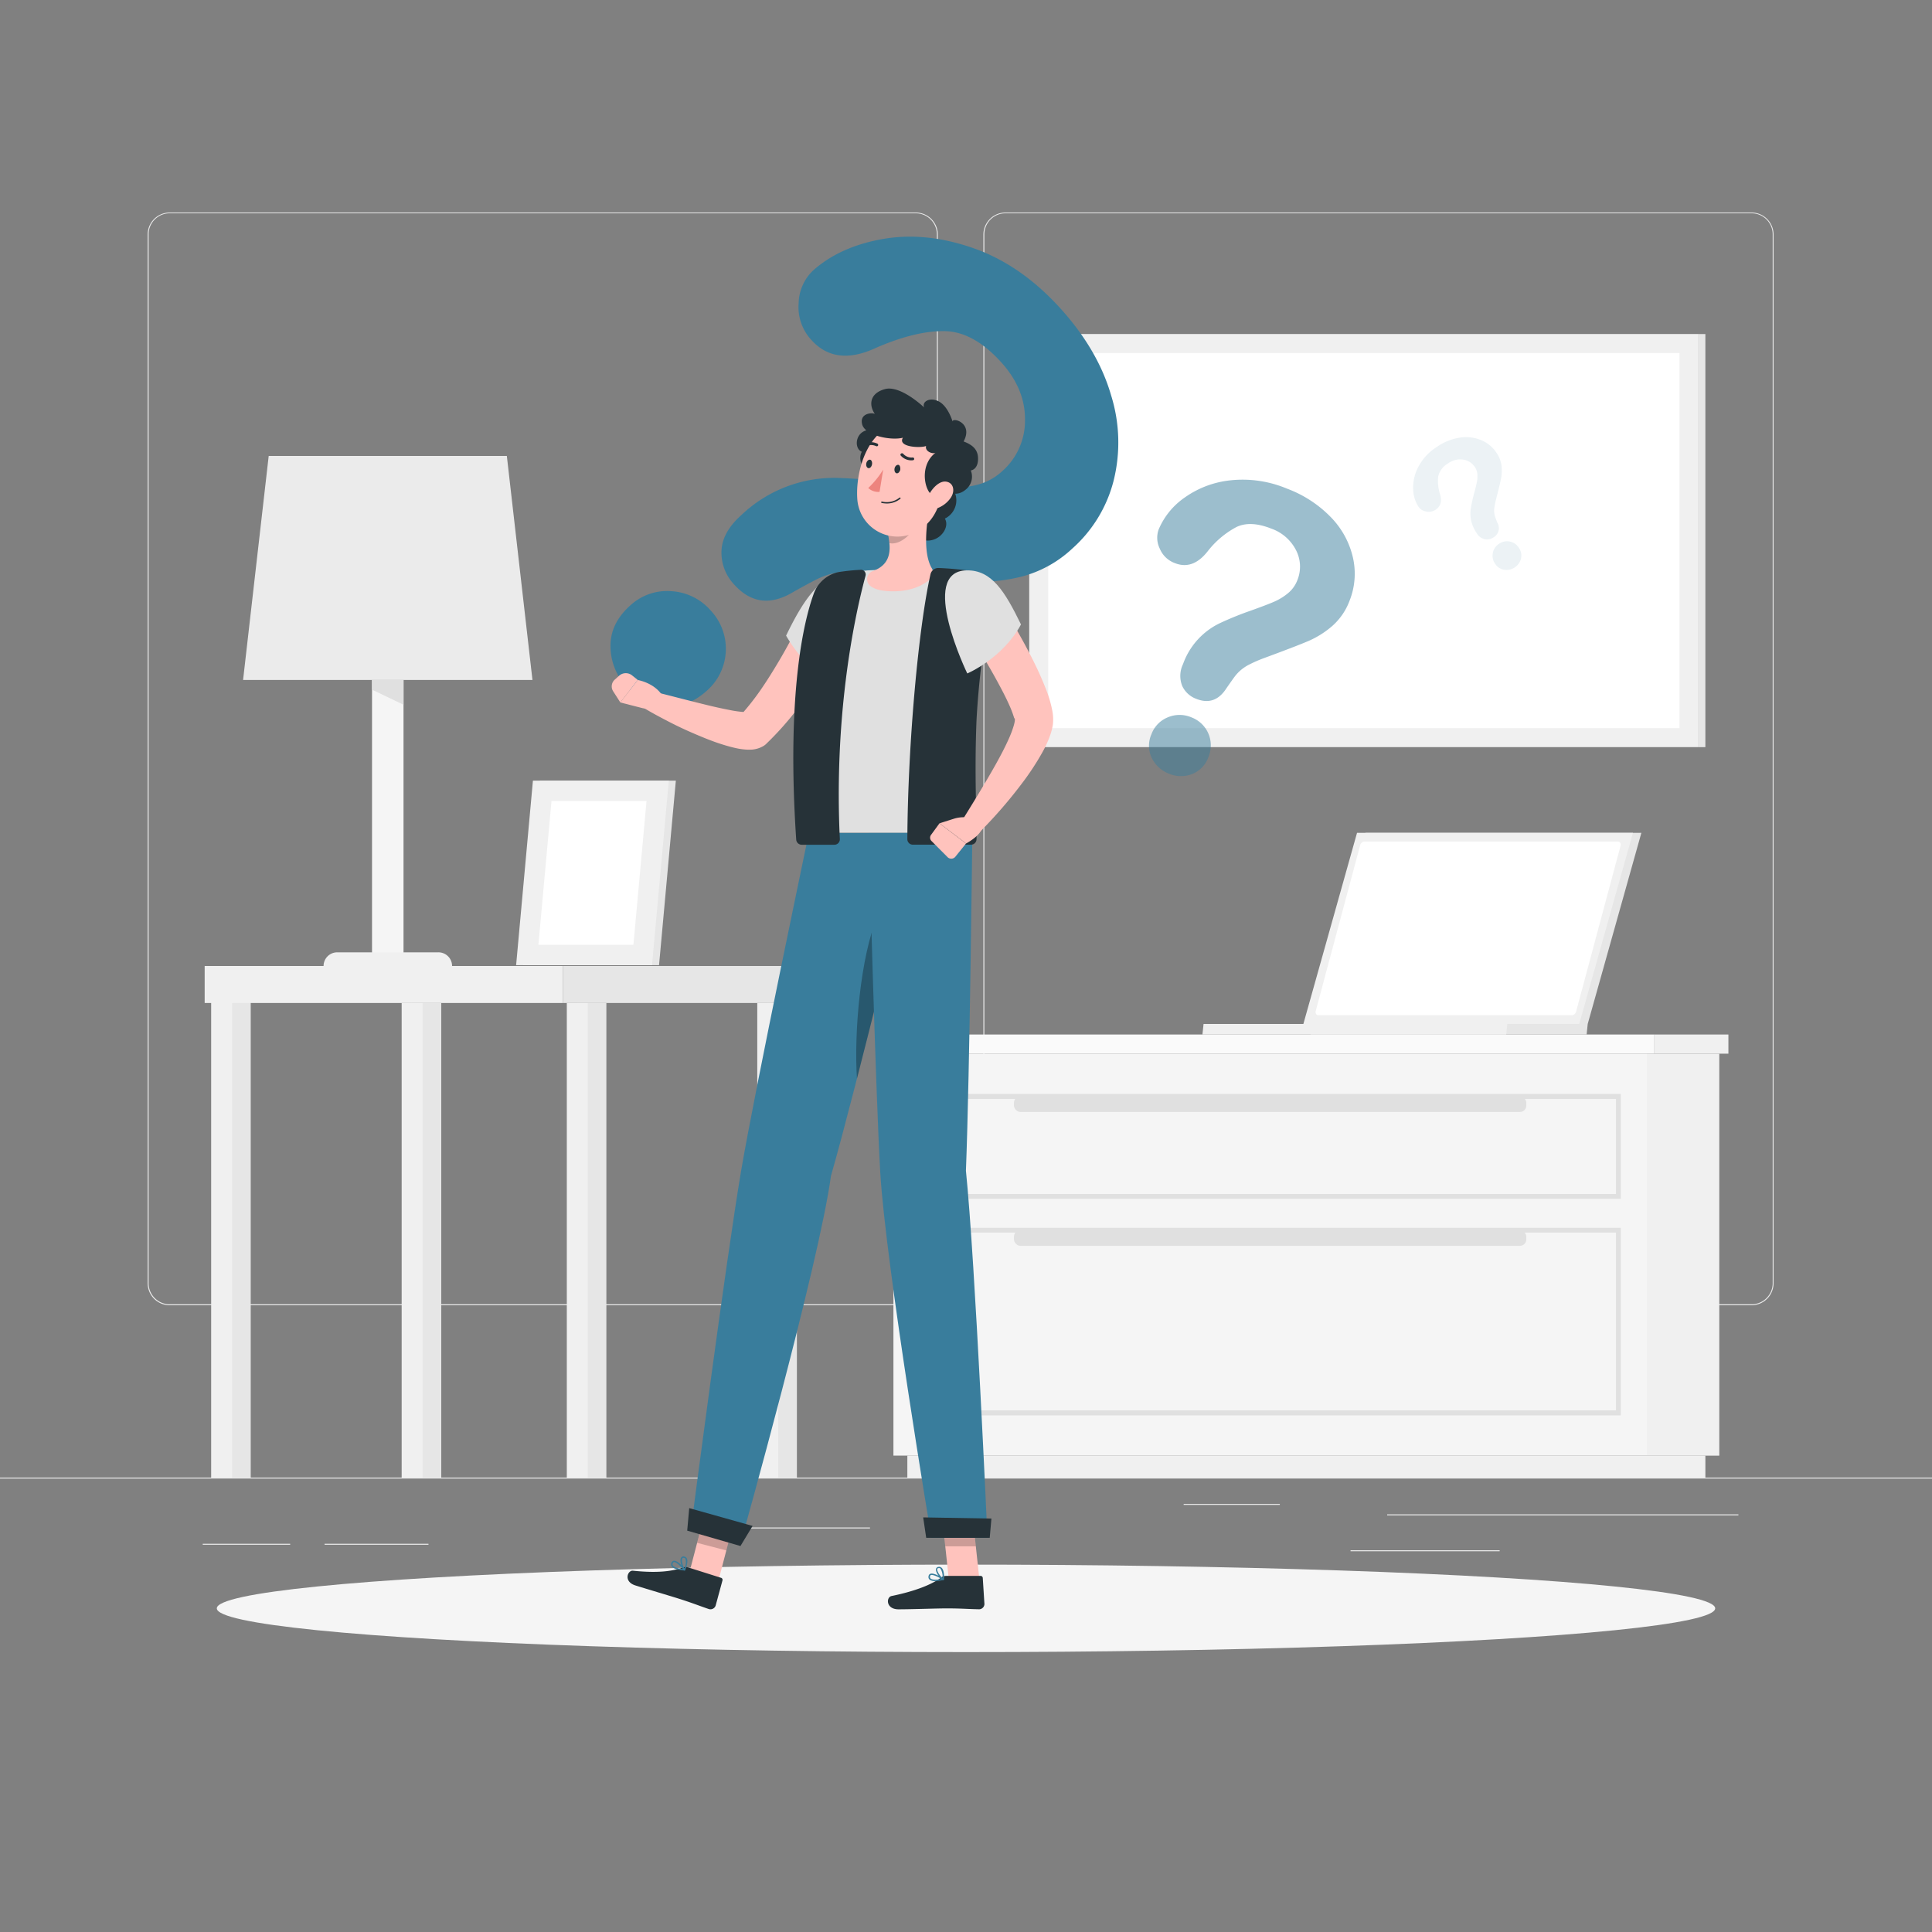<svg xmlns="http://www.w3.org/2000/svg" viewBox="0 0 500 500"><rect x="0" y="0" width="500" height="500" fill="#808080" stroke="none"/><g id="freepik--background-complete--inject-56"><rect y="382.4" width="500" height="0.25" style="fill:#ebebeb"></rect><rect x="359" y="391.92" width="90.9" height="0.25" style="fill:#ebebeb"></rect><rect x="306.33" y="389.21" width="24.89" height="0.25" style="fill:#ebebeb"></rect><rect x="349.52" y="401.21" width="38.59" height="0.25" style="fill:#ebebeb"></rect><rect x="52.46" y="399.53" width="22.64" height="0.25" style="fill:#ebebeb"></rect><rect x="84" y="399.53" width="26.89" height="0.25" style="fill:#ebebeb"></rect><rect x="178.31" y="395.31" width="46.84" height="0.25" style="fill:#ebebeb"></rect><path d="M237,337.8H43.91a5.71,5.71,0,0,1-5.7-5.71V60.66A5.71,5.71,0,0,1,43.91,55H237a5.71,5.71,0,0,1,5.71,5.71V332.09A5.71,5.71,0,0,1,237,337.8ZM43.91,55.2a5.46,5.46,0,0,0-5.45,5.46V332.09a5.46,5.46,0,0,0,5.45,5.46H237a5.47,5.47,0,0,0,5.46-5.46V60.66A5.47,5.47,0,0,0,237,55.2Z" style="fill:#ebebeb"></path><path d="M453.31,337.8H260.21a5.72,5.72,0,0,1-5.71-5.71V60.66A5.72,5.72,0,0,1,260.21,55h193.1A5.71,5.71,0,0,1,459,60.66V332.09A5.71,5.71,0,0,1,453.31,337.8ZM260.21,55.2a5.47,5.47,0,0,0-5.46,5.46V332.09a5.47,5.47,0,0,0,5.46,5.46h193.1a5.47,5.47,0,0,0,5.46-5.46V60.66a5.47,5.47,0,0,0-5.46-5.46Z" style="fill:#ebebeb"></path><rect x="426.21" y="272.69" width="18.75" height="104.02" transform="translate(871.16 649.41) rotate(180)" style="fill:#f0f0f0"></rect><rect x="234.82" y="376.71" width="206.53" height="5.69" transform="translate(676.17 759.11) rotate(180)" style="fill:#f0f0f0"></rect><rect x="231.22" y="272.69" width="194.98" height="104.02" style="fill:#f5f5f5"></rect><rect x="428.15" y="267.73" width="19.16" height="4.96" transform="translate(875.46 540.42) rotate(180)" style="fill:#f0f0f0"></rect><rect x="228.86" y="267.73" width="199.29" height="4.96" style="fill:#fafafa"></rect><path d="M419.47,310.23H238V283.11H419.47ZM239.22,309h179v-24.6h-179Z" style="fill:#e0e0e0"></path><path d="M419.47,366.3H238V317.75H419.47ZM239.22,365h179V319h-179Z" style="fill:#e0e0e0"></path><rect x="262.42" y="283.74" width="132.6" height="4.04" rx="1.66" transform="translate(657.43 571.51) rotate(180)" style="fill:#e0e0e0"></rect><rect x="262.42" y="318.38" width="132.6" height="4.04" rx="1.66" transform="translate(657.43 640.8) rotate(180)" style="fill:#e0e0e0"></rect><rect x="57.11" y="250" width="7.79" height="132.4" transform="translate(122 632.4) rotate(180)" style="fill:#e6e6e6"></rect><rect x="54.65" y="250" width="5.41" height="132.4" transform="translate(114.71 632.4) rotate(180)" style="fill:#f0f0f0"></rect><rect x="52.97" y="250" width="92.68" height="9.57" style="fill:#f0f0f0"></rect><rect x="149.14" y="259.57" width="7.79" height="122.82" transform="translate(306.07 641.97) rotate(180)" style="fill:#e6e6e6"></rect><rect x="146.68" y="259.57" width="5.41" height="122.82" transform="translate(298.78 641.97) rotate(180)" style="fill:#f0f0f0"></rect><rect x="198.44" y="259.57" width="7.79" height="122.82" transform="translate(404.68 641.97) rotate(180)" style="fill:#e6e6e6"></rect><rect x="195.99" y="259.57" width="5.41" height="122.82" transform="translate(397.38 641.97) rotate(180)" style="fill:#f0f0f0"></rect><rect x="106.41" y="259.57" width="7.79" height="122.82" transform="translate(220.61 641.97) rotate(180)" style="fill:#e6e6e6"></rect><rect x="103.95" y="259.57" width="5.41" height="122.82" transform="translate(213.31 641.97) rotate(180)" style="fill:#f0f0f0"></rect><rect x="145.65" y="250" width="60.58" height="9.57" transform="translate(351.89 509.57) rotate(180)" style="fill:#e6e6e6"></rect><polygon points="137.8 175.97 62.91 175.97 69.54 118 131.17 118 137.8 175.97" style="fill:#ebebeb"></polygon><rect x="96.28" y="175.97" width="8.15" height="74.03" style="fill:#f5f5f5"></rect><path d="M117,250H83.74a3.54,3.54,0,0,1,3.54-3.54h26.15A3.54,3.54,0,0,1,117,250Z" style="fill:#f0f0f0"></path><polygon points="104.43 182.38 96.28 178.49 96.28 175.97 104.43 175.97 104.43 182.38" style="fill:#e0e0e0"></polygon><polygon points="135.39 249.79 170.56 249.79 174.91 202.02 139.74 202.02 135.39 249.79" style="fill:#e6e6e6"></polygon><polygon points="133.57 249.79 168.74 249.79 173.09 202.02 137.92 202.02 133.57 249.79" style="fill:#f0f0f0"></polygon><polygon points="163.93 244.5 167.32 207.31 142.73 207.31 139.34 244.5 163.93 244.5" style="fill:#fff"></polygon><polygon points="424.79 215.53 353.4 215.53 339.51 265 410.9 265 424.79 215.53" style="fill:#e6e6e6"></polygon><polygon points="410.9 265 410.62 267.73 339.21 267.73 339.5 265 410.9 265" style="fill:#e6e6e6"></polygon><polygon points="422.6 215.53 351.2 215.53 337.31 265 408.71 265 422.6 215.53" style="fill:#f0f0f0"></polygon><path d="M407.9,261.77l11.49-42.84c.16-.61-.15-1.14-.67-1.14H353.08a1.25,1.25,0,0,0-1.08,1L340.52,261.6c-.17.61.14,1.14.66,1.14h65.64A1.23,1.23,0,0,0,407.9,261.77Z" style="fill:#fff"></path><polygon points="390.1 265 389.81 267.73 311.19 267.73 311.48 265 390.1 265" style="fill:#f0f0f0"></polygon><rect x="266.36" y="86.44" width="173.22" height="106.91" style="fill:#f0f0f0"></rect><rect x="271.28" y="91.36" width="163.38" height="97.08" style="fill:#fff"></rect><rect x="439.58" y="86.44" width="1.77" height="106.91" transform="translate(880.93 279.8) rotate(180)" style="fill:#e6e6e6"></rect></g><g id="freepik--Shadow--inject-56"><ellipse id="freepik--path--inject-56" cx="250" cy="416.24" rx="193.89" ry="11.32" style="fill:#f5f5f5"></ellipse></g><g id="freepik--question-marks--inject-56"><path d="M210.43,70q7-6.23,18.13-8.16t23.53,2.45q12.36,4.38,22.61,15.82,9.53,10.64,12.88,22.29a40.89,40.89,0,0,1,.59,22.13A35.1,35.1,0,0,1,277.47,142a30.35,30.35,0,0,1-13.19,7.25,44.61,44.61,0,0,1-13.49,1.24q-6.53-.42-22.66-2.23a71.63,71.63,0,0,0-7.58-.42,21.53,21.53,0,0,0-5.15.59,20.45,20.45,0,0,0-3.88,1.42c-1.2.59-3.23,1.68-6.11,3.29q-8.88,5.43-15.44-1.9a12,12,0,0,1-3.25-8.65q.17-4.83,5.08-9.23a34.85,34.85,0,0,1,24.83-9.68A156.27,156.27,0,0,1,232.34,125c5.54.67,9.63,1.09,12.27,1.23a28.06,28.06,0,0,0,7.81-.65,15,15,0,0,0,6.85-3.55,17.42,17.42,0,0,0,6-13.23q.12-8-6-14.87-7.23-8.07-14.71-8.23T226.75,90q-10.51,4.93-16.75-2a12.47,12.47,0,0,1-3.31-9.52A12,12,0,0,1,210.43,70ZM162.09,177.69A15.48,15.48,0,0,1,158,167.28q-.09-5.92,5.11-10.59A14.05,14.05,0,0,1,173.78,153a14.63,14.63,0,0,1,10.24,5.1,14.44,14.44,0,0,1-1.15,20.71q-5.13,4.59-11,3.92A15,15,0,0,1,162.09,177.69Z" style="fill:#397D9C"></path><g style="opacity:0.5"><path d="M299.85,137.05a19,19,0,0,1,6.71-8.26,24.86,24.86,0,0,1,11.86-4.48,29.6,29.6,0,0,1,14.63,2.14A30.76,30.76,0,0,1,344.57,134a21.94,21.94,0,0,1,5.6,10.45,18.85,18.85,0,0,1-.9,11,16.23,16.23,0,0,1-4.58,6.64,23.89,23.89,0,0,1-6.16,3.84q-3.22,1.37-11.39,4.38a35,35,0,0,0-3.73,1.62,11.22,11.22,0,0,0-2.32,1.52,10.43,10.43,0,0,0-1.52,1.61c-.43.57-1.14,1.58-2.13,3q-3,4.74-7.85,2.8a6.45,6.45,0,0,1-3.64-3.36,7,7,0,0,1,.22-5.64,18.68,18.68,0,0,1,9.56-10.6,84.35,84.35,0,0,1,7.83-3.18c2.81-1,4.87-1.79,6.17-2.35a15.08,15.08,0,0,0,3.58-2.19,8.09,8.09,0,0,0,2.43-3.35,9.3,9.3,0,0,0-.31-7.77A11.45,11.45,0,0,0,329,136.8q-5.4-2.13-9-.41a23.22,23.22,0,0,0-7.48,6.32q-3.86,4.89-8.52,3a6.71,6.71,0,0,1-3.87-3.77A6.34,6.34,0,0,1,299.85,137.05Zm2.73,63.2a8.31,8.31,0,0,1-4.46-4A7.32,7.32,0,0,1,298,190a7.49,7.49,0,0,1,4.21-4.35,7.81,7.81,0,0,1,6.13,0,7.74,7.74,0,0,1,4.43,10.19,7.35,7.35,0,0,1-4.34,4.52A8,8,0,0,1,302.58,200.25Z" style="fill:#397D9C"></path></g><g style="opacity:0.1"><path d="M367.11,131.16a8.91,8.91,0,0,1-1.39-4.76,11.46,11.46,0,0,1,1.42-5.72,13.65,13.65,0,0,1,4.69-5,14.28,14.28,0,0,1,5.94-2.42,10.24,10.24,0,0,1,5.49.62,8.79,8.79,0,0,1,4,3.25,7.57,7.57,0,0,1,1.34,3.51,11.37,11.37,0,0,1-.16,3.37q-.33,1.61-1.34,5.52a18.44,18.44,0,0,0-.36,1.86,5.1,5.1,0,0,0,.18,2.3c.11.32.31.86.61,1.62a2.73,2.73,0,0,1-1,3.75,3,3,0,0,1-2.24.5,3.24,3.24,0,0,1-2.11-1.57,9.11,9.11,0,0,1-1.46-3.32,9,9,0,0,1-.07-3.14,37.52,37.52,0,0,1,.85-3.84c.36-1.35.6-2.34.73-3a7.52,7.52,0,0,0,.11-2,3.82,3.82,0,0,0-.65-1.82,4.34,4.34,0,0,0-3.06-1.93,5.3,5.3,0,0,0-3.88,1,5.22,5.22,0,0,0-2.54,3.34,10.84,10.84,0,0,0,.45,4.54c.57,1.85.2,3.2-1.09,4.07a3.13,3.13,0,0,1-2.46.49A3,3,0,0,1,367.11,131.16Zm24.95,15.66a3.91,3.91,0,0,1-2.71.65,3.39,3.39,0,0,1-2.44-1.63,3.5,3.5,0,0,1-.56-2.76,3.67,3.67,0,0,1,1.61-2.36,3.57,3.57,0,0,1,2.75-.57,3.52,3.52,0,0,1,2.33,1.57,3.45,3.45,0,0,1,.59,2.86A3.77,3.77,0,0,1,392.06,146.82Z" style="fill:#397D9C"></path></g></g><g id="freepik--Character--inject-56"><polygon points="185.79 409.62 178.23 407.66 182.74 390.37 190.3 392.33 185.79 409.62" style="fill:#ffc3bd"></polygon><path d="M178.15,405.66l8.44,2.67a.54.54,0,0,1,.39.67l-1.78,6.55a1.42,1.42,0,0,1-1.76.87c-2.92-1-4.27-1.58-8-2.76-2.29-.72-7.81-2.35-11-3.35s-2-4-.61-3.81c6.42.67,10.15.13,12.82-.8A2.33,2.33,0,0,1,178.15,405.66Z" style="fill:#263238"></path><polygon points="190.3 392.34 182.74 390.38 180.42 399.29 187.98 401.25 190.3 392.34" style="opacity:0.2"></polygon><path d="M209.35,215.53s-13.84,65.77-17.52,87.3c-4,23.58-12.79,91.09-12.79,91.09l12.85,4.67S212,327,215.05,304.33c6.39-22.16,22.58-88.8,22.58-88.8Z" style="fill:#397D9C"></path><path d="M227.12,237c-4.49,10.78-6.12,30.41-5.34,42.15,3.56-13.86,7.51-29.69,10.57-42.09C231.36,233.65,230,230.07,227.12,237Z" style="opacity:0.3"></path><polygon points="191.63 400.11 177.85 396.13 178.37 390.3 194.77 394.91 191.63 400.11" style="fill:#263238"></polygon><path d="M175.05,406.08a10.25,10.25,0,0,0,2.09.37.17.17,0,0,0,.18-.09.17.17,0,0,0,0-.19c-.19-.24-1.84-2.31-2.87-2.25a.7.7,0,0,0-.58.35,1,1,0,0,0-.09,1A2.12,2.12,0,0,0,175.05,406.08Zm1.7,0c-1.44-.17-2.41-.52-2.65-1a.62.62,0,0,1,.08-.64.35.35,0,0,1,.28-.18C175,404.24,176.06,405.25,176.75,406.06Z" style="fill:#397D9C"></path><path d="M177.1,406.45h.09a.19.19,0,0,0,.14-.1c0-.09.92-2.12.4-3.06a1,1,0,0,0-.66-.47.72.72,0,0,0-.81.31c-.45.74.16,2.6.76,3.26A.16.16,0,0,0,177.1,406.45Zm0-3.26a.53.53,0,0,1,.32.27,3.77,3.77,0,0,1-.29,2.45c-.47-.74-.83-2.12-.53-2.6,0-.09.15-.19.41-.14Z" style="fill:#397D9C"></path><path d="M220.06,159.2c-.67,1.62-1.31,3.06-2,4.54s-1.43,2.93-2.18,4.38c-1.52,2.89-3.12,5.74-4.88,8.52a78.29,78.29,0,0,1-12.6,15.77l-.18.18a4.26,4.26,0,0,1-.84.59,7,7,0,0,1-2.69.81,11.35,11.35,0,0,1-1.62,0,16.77,16.77,0,0,1-2.4-.33c-1.42-.3-2.68-.67-3.92-1.06-2.46-.78-4.75-1.73-7-2.69s-4.47-2-6.65-3.13-4.32-2.26-6.44-3.54a2.42,2.42,0,0,1,1.82-4.42h0c4.64,1.12,9.27,2.37,13.83,3.48,2.27.57,4.54,1.07,6.72,1.49a28.09,28.09,0,0,0,3.11.45,10.18,10.18,0,0,0,1.18,0c.15,0,.21,0,.17,0a1.94,1.94,0,0,0-1,.31l-1,.77a66.71,66.71,0,0,0,5.37-6.78c1.68-2.43,3.27-5,4.8-7.58s3-5.29,4.39-8,2.77-5.5,4-8.11l.06-.13a5.46,5.46,0,0,1,10,4.45Z" style="fill:#ffc3bd"></path><path d="M218.52,148.62c-6.44.18-10.86,7.17-15.08,15.88A37.19,37.19,0,0,0,216.89,178S233.81,148.19,218.52,148.62Z" style="fill:#e0e0e0"></path><path d="M166.34,183.28l-5.8-1.48,4.52-5.81s5,.79,6.9,5l-2.06,1.47A4.39,4.39,0,0,1,166.34,183.28Z" style="fill:#ffc3bd"></path><path d="M159.13,175.86l1.12-1a2.59,2.59,0,0,1,3.33-.07l1.48,1.19-4.52,5.81-1.85-2.88A2.35,2.35,0,0,1,159.13,175.86Z" style="fill:#ffc3bd"></path><polygon points="253.46 408.72 245.55 408.72 243.66 391.1 251.57 391.1 253.46 408.72" style="fill:#ffc3bd"></polygon><path d="M244.86,407.84h8.89a.56.56,0,0,1,.59.52l.43,6.76a1.39,1.39,0,0,1-1.39,1.36c-3.09-.06-4.57-.23-8.48-.23-2.4,0-9,.24-12.35.24s-3.23-3.16-1.82-3.44c6.31-1.29,10.53-3.06,12.77-4.74A2.24,2.24,0,0,1,244.86,407.84Z" style="fill:#263238"></path><polygon points="251.57 391.1 243.66 391.1 244.64 400.19 252.55 400.19 251.57 391.1" style="opacity:0.2"></polygon><path d="M224.81,215.53s1.75,66.12,3,87.91c1.4,23.86,13.25,94.55,13.25,94.55h14.5s-3.18-71.59-5.58-95c1-25.64,1.66-87.48,1.66-87.48Z" style="fill:#397D9C"></path><polygon points="256.14 397.99 239.7 397.99 238.92 392.7 256.58 393 256.14 397.99" style="fill:#263238"></polygon><path d="M242.06,409.16a10.11,10.11,0,0,0,2.11-.27.16.16,0,0,0,.13-.14.16.16,0,0,0-.07-.18c-.25-.16-2.49-1.64-3.46-1.27a.68.68,0,0,0-.43.5.94.94,0,0,0,.23,1A2.21,2.21,0,0,0,242.06,409.16Zm1.6-.52c-1.42.27-2.46.22-2.83-.13a.63.63,0,0,1-.13-.63.33.33,0,0,1,.2-.25C241.42,407.43,242.74,408.07,243.66,408.64Z" style="fill:#397D9C"></path><path d="M244.12,408.9l.09,0a.21.21,0,0,0,.1-.15c0-.09.18-2.28-.62-3a.91.91,0,0,0-.78-.24.7.7,0,0,0-.67.53c-.18.83,1,2.42,1.79,2.87ZM243,405.81a.54.54,0,0,1,.4.16,3.81,3.81,0,0,1,.52,2.42c-.69-.56-1.48-1.77-1.36-2.31,0-.11.09-.23.36-.26Z" style="fill:#397D9C"></path><path d="M212.68,153.71a7.59,7.59,0,0,1,5.84-5.09,48.46,48.46,0,0,1,5.93-1,163.28,163.28,0,0,1,18,0c3.14.14,6.34.51,8.89.87l.09,0a4.86,4.86,0,0,1,4.23,5.64A230.81,230.81,0,0,0,251.75,185c-.62,15.06.22,26.88-.08,30.51H209.35C206.78,178.78,210.1,162.08,212.68,153.71Z" style="fill:#e0e0e0"></path><path d="M245.32,125.21a5.26,5.26,0,0,1-.79,9c1.71,2.83-2.84,7.83-7.42,4.69S239,122.54,245.32,125.21Z" style="fill:#263238"></path><path d="M226.38,122.17a3.63,3.63,0,0,1-3.35-5.26c-2.13-.83-1.75-5.48,2.09-5.68S230.94,121,226.38,122.17Z" style="fill:#263238"></path><path d="M225.13,151.55a2.24,2.24,0,0,1,.79-3.77c3.86-1.42,4.56-4.22,4.25-7.27a21.49,21.49,0,0,0-.42-2.55l6.55-5.23,4.82-3.84c-1.2,5-2.54,13.71,0,18.12a2.27,2.27,0,0,1-.46,2.92C239,151.4,235.6,153.3,230,153,227.43,152.87,226,152.28,225.13,151.55Z" style="fill:#ffc3bd"></path><path d="M210.51,153.89a8.81,8.81,0,0,1,6.41-5.82,54.23,54.23,0,0,1,5.73-.6A1.22,1.22,0,0,1,224,149c-3.35,12.44-8.13,37.33-6.65,68.16a1.41,1.41,0,0,1-1.44,1.46h-8.4a1.43,1.43,0,0,1-1.45-1.32C203.53,179.63,208,160.86,210.51,153.89Z" style="fill:#263238"></path><path d="M251.11,147.74A79.45,79.45,0,0,0,243,147h0a2.09,2.09,0,0,0-2.18,1.58c-3.11,13.7-5.88,44.14-6,68.63a1.42,1.42,0,0,0,1.45,1.39h15a1.42,1.42,0,0,0,1.45-1.36c.1-4.93-.58-16.48,0-30.82A215,215,0,0,1,256.56,156C257.08,153.19,254.08,148.16,251.11,147.74Z" style="fill:#263238"></path><path d="M256.38,152.09c3.21,4.84,6.13,9.69,8.89,14.78,1.36,2.55,2.7,5.14,3.91,7.86.6,1.36,1.19,2.75,1.74,4.22a29.7,29.7,0,0,1,1.4,4.9,11.88,11.88,0,0,1,.16,3.7,16,16,0,0,1-.77,2.93,29.59,29.59,0,0,1-2.09,4.48,68.51,68.51,0,0,1-4.91,7.48,121.7,121.7,0,0,1-11.32,13.06,2.72,2.72,0,0,1-4.24-3.35l0-.06c2.91-4.69,5.85-9.47,8.51-14.21,1.32-2.36,2.58-4.76,3.59-7.08s1.75-4.86,1.23-4.93a25.75,25.75,0,0,0-1.16-3.12c-.5-1.14-1.07-2.32-1.67-3.49-1.22-2.35-2.53-4.74-3.9-7.09-2.74-4.72-5.66-9.48-8.55-14.09l0-.06a5.46,5.46,0,0,1,9.18-5.93Z" style="fill:#ffc3bd"></path><path d="M250.16,147.61c6.44-.12,9.85,5.33,14.07,14-4.78,8.85-13.9,12.68-13.9,12.68S237.5,147.83,250.16,147.61Z" style="fill:#e0e0e0"></path><path d="M246.86,211.89l-3.71,1.18,6.87,5.22s5.62-2.92,3.86-5.57l-1.14-.51A8.33,8.33,0,0,0,246.86,211.89Z" style="fill:#ffc3bd"></path><path d="M241.07,217.65l4.17,4.19a1.36,1.36,0,0,0,2-.11l2.77-3.44-6.87-5.22L241,216A1.22,1.22,0,0,0,241.07,217.65Z" style="fill:#ffc3bd"></path><path d="M229.75,138a21.49,21.49,0,0,1,.42,2.55c2.48.63,6-2.21,6.33-4.62a15.36,15.36,0,0,0-.2-3.16Z" style="opacity:0.2"></path><path d="M245.23,121.79c-1.69,7.38-2.29,11.78-6.83,15.07a10.41,10.41,0,0,1-16.51-7.43c-.58-6.92,2.28-17.83,10.36-19.77S246.92,114.4,245.23,121.79Z" style="fill:#ffc3bd"></path><path d="M241.81,128.25c-2.14.11-4.42-7.44.3-11.08-.75.41-2.8-.34-2.44-1.75-1.39.58-7.47.33-6-2.14-3.09.8-9.83-.54-10.55-3.49s2.76-3.05,3.3-2.66c-1.53-2.14-1.5-5.28,2.56-6.42s10.18,4.73,10.18,4.73c-.64-1.55,1.61-2.8,3.94-1.47s3.42,5.11,3.42,5.11c0-1.14,5.44.39,2.86,5.17,2.67,1,3.89,2.42,3.72,4.89s-1.86,2.61-1.86,2.61a4.29,4.29,0,0,1-1.47,5.08C247,129.06,244.58,126.44,241.81,128.25Z" style="fill:#263238"></path><path d="M246.05,128.82a7.2,7.2,0,0,1-3.93,2.85c-2.06.55-2.76-1.29-1.92-3.21.76-1.73,2.74-4.11,4.68-3.81S247.21,127.1,246.05,128.82Z" style="fill:#ffc3bd"></path><path d="M233,121.49c-.1.6-.52,1.05-.93,1s-.67-.59-.57-1.2.52-1,.93-1S233.05,120.88,233,121.49Z" style="fill:#263238"></path><path d="M225.68,120.16c-.1.61-.51,1.06-.92,1s-.67-.59-.57-1.2.51-1,.92-1S225.78,119.56,225.68,120.16Z" style="fill:#263238"></path><path d="M228.57,121.52a22.45,22.45,0,0,1-3.87,4.77,3.75,3.75,0,0,0,2.93,1Z" style="fill:#ed847e"></path><path d="M228.93,130.27a5.5,5.5,0,0,0,4.09-1.2.19.19,0,0,0,0-.26.2.2,0,0,0-.26,0,5.27,5.27,0,0,1-4.49,1,.18.18,0,0,0-.22.14.17.17,0,0,0,.14.21A5.1,5.1,0,0,0,228.93,130.27Z" style="fill:#263238"></path><path d="M233.3,117.33a.37.37,0,0,0-.16.09.35.35,0,0,0,0,.51,3.62,3.62,0,0,0,3.14,1.18.35.35,0,0,0,.31-.41.37.37,0,0,0-.43-.3,2.89,2.89,0,0,1-2.45-1A.4.4,0,0,0,233.3,117.33Z" style="fill:#263238"></path><path d="M223.61,115.52a.43.43,0,0,0,.35,0,3.26,3.26,0,0,1,2.76-.07.38.38,0,0,0,.51-.13.38.38,0,0,0-.15-.5h0a4,4,0,0,0-3.46,0,.34.34,0,0,0-.16.48A.39.39,0,0,0,223.61,115.52Z" style="fill:#263238"></path></g></svg>